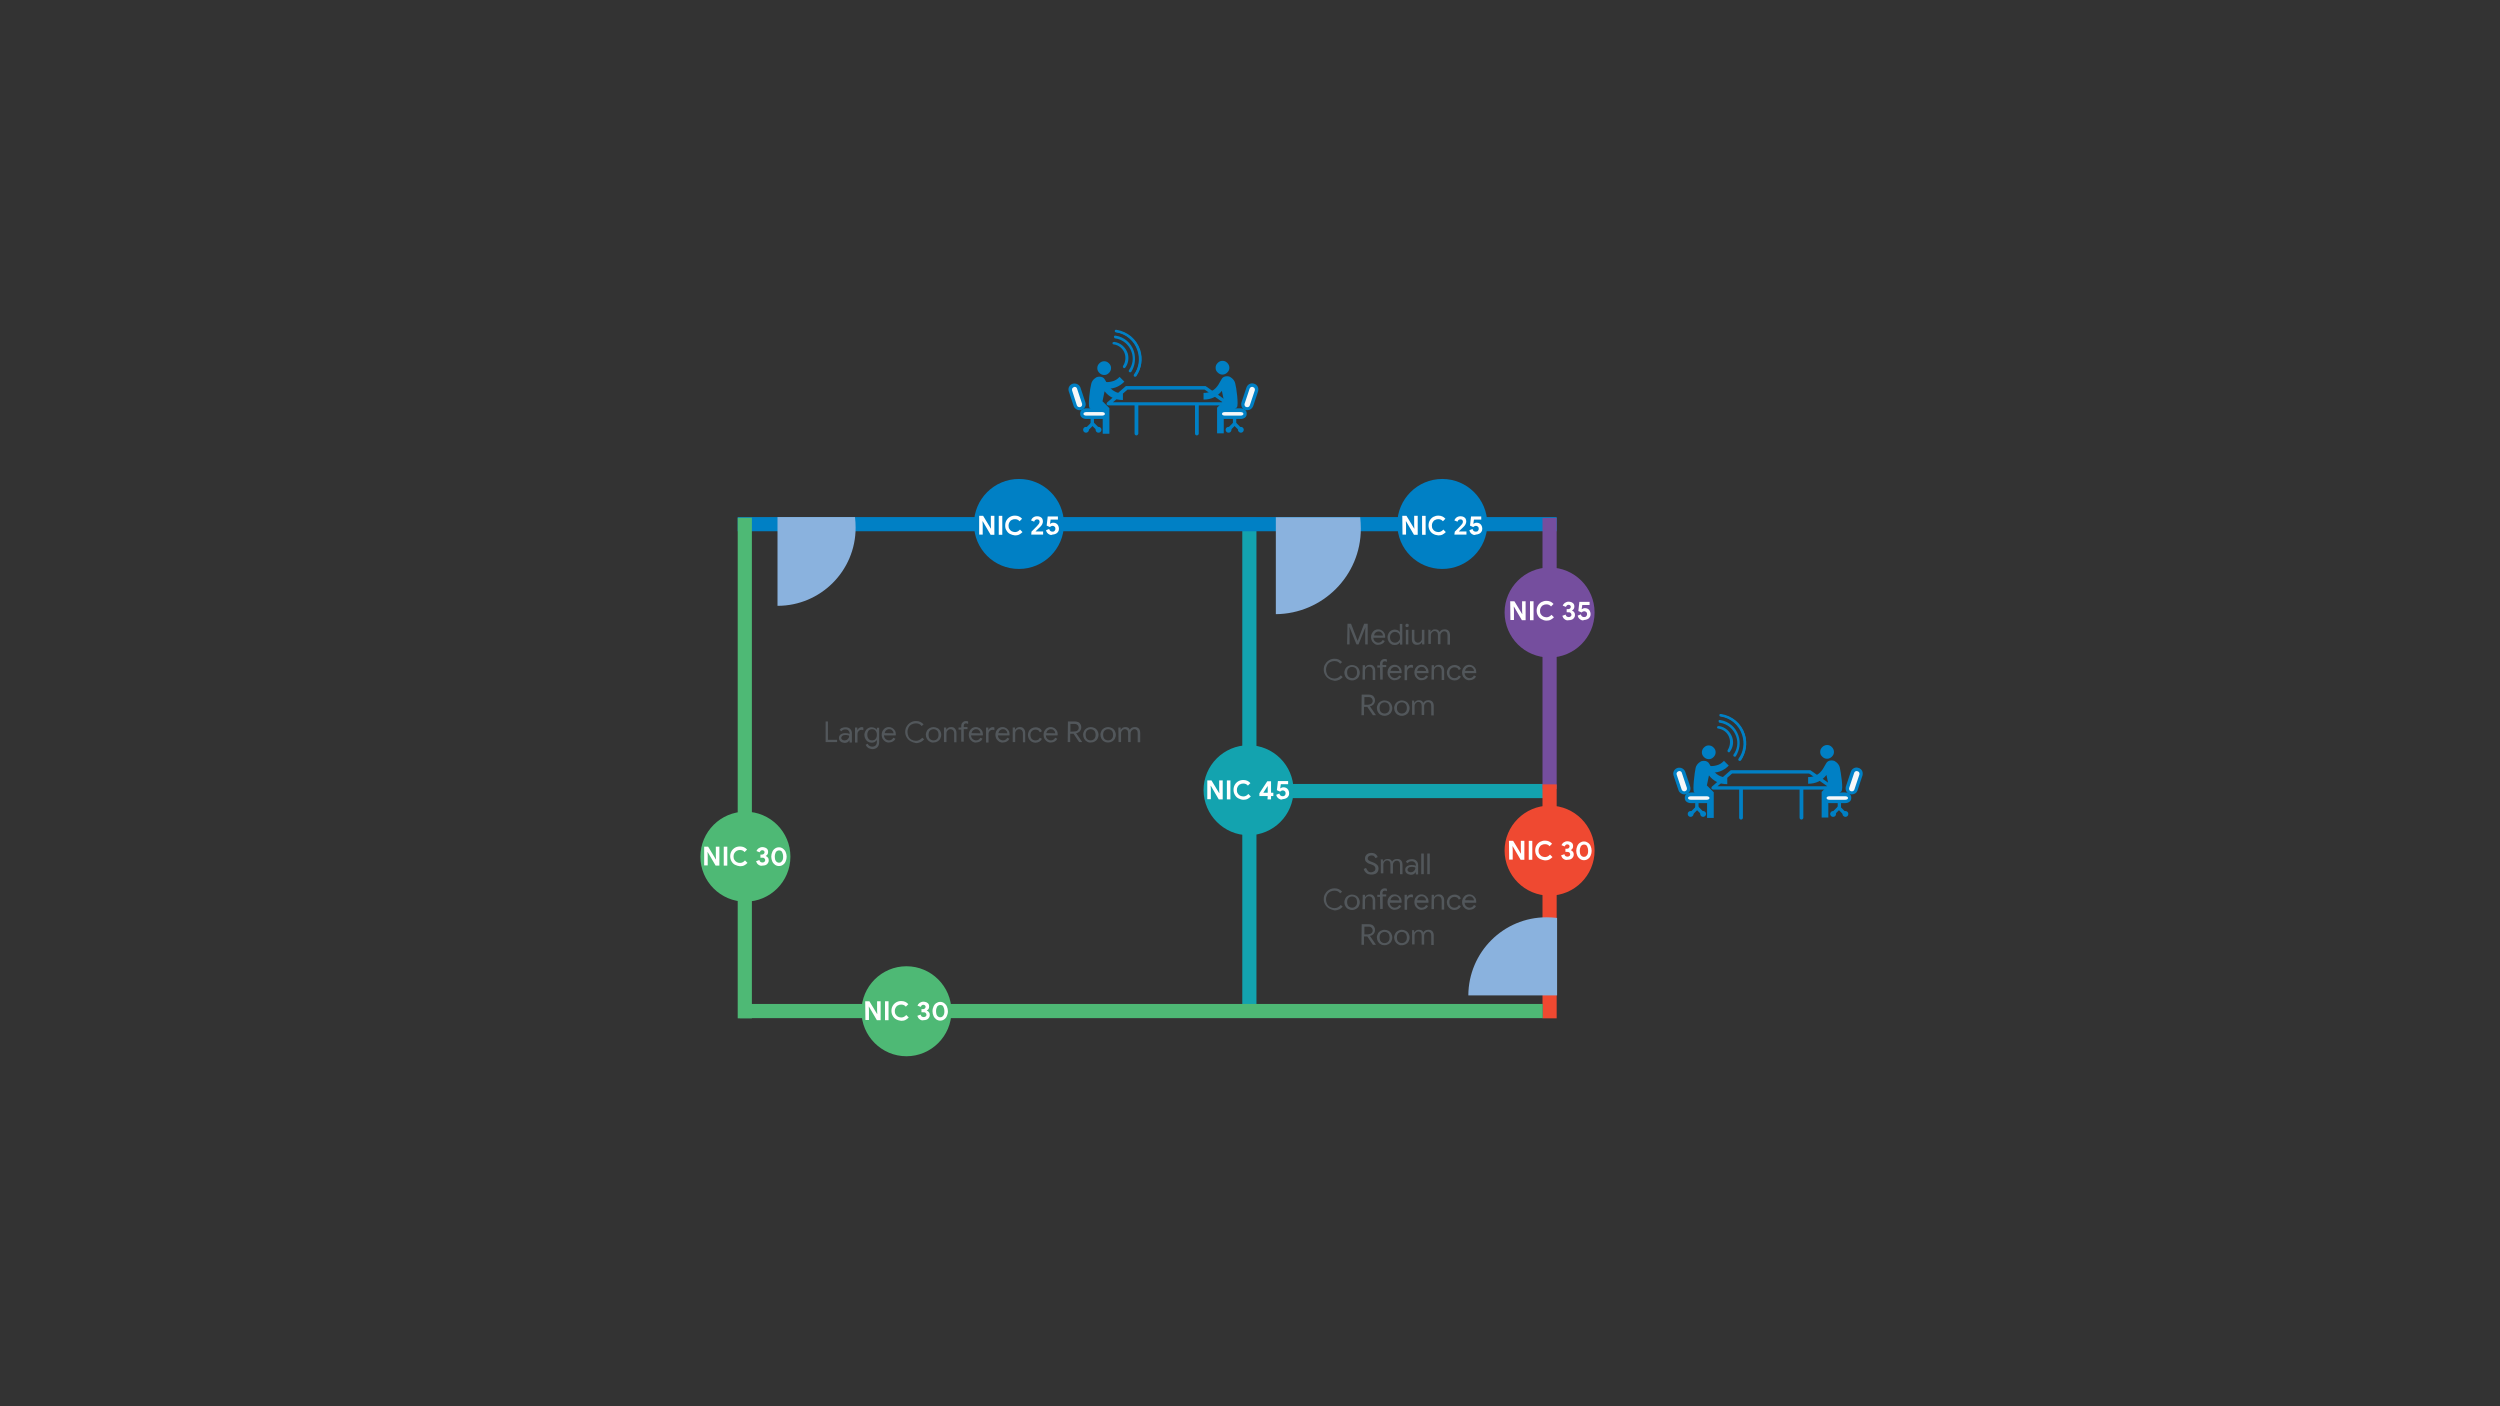 <svg version="1.1" id="Layer_1" xmlns="http://www.w3.org/2000/svg" x="0" y="0" viewBox="0 0 1200 675" xml:space="preserve"><rect x="0" y="0" width="1200" height="675" fill="#333333" stroke="none"/><style>.st1{fill:#13a3af}.st2{fill:#0080c5}.st3{fill:#8ab2de}.st4{enable-background:new}.st5{fill:#fff}.st6{fill:#754e9e}.st7{fill:#ef4931}.st8{fill:#4eb975}.st9{fill:#52575b}.st10{fill:#f6f8f9}</style><path id="Bounding_BOX_3_" fill="none" d="M-1 0h1200v675H-1z"/><path id="Large_East_Wall_1_" class="st1" d="M596.3 248.6h6.8v238.7h-6.8z"/><path id="Middle_East_Wall_1_" class="st1" d="M596 376.3h150.8v6.8H596z"/><path id="North_Wall_1_" class="st2" d="M354.1 248.2h393.1v6.8H354.1z"/><path id="Door_Path_5_" class="st3" d="M410.7 253.3c0-1.7-.1-3.4-.3-5.1h-37.2v42.6c20.7 0 37.5-16.8 37.5-37.5"/><g id="NIC_25_Circle_3_"><path class="st2" d="M489.1 273.1c11.9 0 21.6-9.7 21.6-21.6s-9.7-21.6-21.6-21.6-21.6 9.7-21.6 21.6c0 12.1 9.7 21.6 21.6 21.6"/><g id="NIC_25_3_"><g class="st4"><path class="st5" d="M469.9 247.6h2l3.7 6.1h.1l-.1-1.7v-4.4h1.7v9.1h-1.8l-3.8-6.5h-.1l.1 1.7v4.7H470v-9h-.1z"/></g><g class="st4"><path class="st5" d="M479.4 247.6h1.7v9.1h-1.7v-9.1z"/></g><g class="st4"><path class="st5" d="M484.8 256.3c-.8-.4-1.3-1-1.7-1.7-.5-.7-.6-1.5-.6-2.4s.2-1.7.6-2.4 1-1.3 1.7-1.7 1.5-.6 2.4-.6c1.4 0 2.5.5 3.4 1.5l-1.2 1.2c-.6-.7-1.3-1-2.2-1-.6 0-1.1.1-1.6.4-.5.2-.8.6-1.1 1.1-.3.5-.4 1-.4 1.6s.1 1.2.4 1.6c.3.5.6.8 1.1 1.1.5.2 1 .4 1.6.4.9 0 1.7-.4 2.4-1.2l1.2 1.2c-.5.5-1 .9-1.6 1.2s-1.3.4-2 .4c-.8-.1-1.6-.3-2.4-.7zm10.3-1.1l1.6-1.6c.8-.8 1.3-1.3 1.5-1.6.3-.3.5-.6.6-.8s.2-.5.2-.8-.1-.5-.3-.8c-.2-.2-.5-.3-.9-.3s-.6.1-.9.3-.3.5-.5.8l-1.5-.6c.1-.3.3-.6.5-.9.2-.3.6-.6 1-.8s.9-.3 1.4-.3c.6 0 1.1.1 1.5.3s.8.5 1 .9.3.8.3 1.3c0 .9-.5 1.9-1.4 2.7-.3.3-1 1-2.1 2l.1.1h3.5v1.5H495l.1-1.4zm8.7 1.4c-.4-.2-.8-.4-1.1-.8-.3-.3-.5-.8-.6-1.3l1.5-.6c.1.4.3.8.6 1 .3.2.6.3 1 .3s.8-.1 1-.4c.3-.3.4-.6.4-1s-.1-.8-.4-1c-.3-.3-.6-.4-1-.4-.2 0-.5.1-.7.2-.2.1-.4.2-.5.4l-1.6-.7.5-4.4h4.9v1.5h-3.5l-.3 2h.1c.4-.3.9-.5 1.5-.5.5 0 .9.1 1.3.3s.8.6 1 1c.2.5.4.9.4 1.5s-.1 1.1-.4 1.5c-.3.5-.6.8-1.1 1s-1 .4-1.6.4c-.5.3-1 .2-1.4 0z"/></g></g></g><path id="Door_Path_4_" class="st3" d="M653.2 253.8c0-1.9-.1-3.7-.3-5.5h-40.5v46.5c22.5-.2 40.8-18.5 40.8-41"/><path id="North_East_Wall_1_" class="st6" d="M740.4 248.6h6.8v130.1h-6.8z"/><path id="South_East_Wall_1_" class="st7" d="M740.4 376.5h6.8v112.3h-6.8z"/><g id="NIC_30_Circle_Orange_1_"><path class="st7" d="M743.8 429.9c11.9 0 21.6-9.7 21.6-21.6s-9.7-21.6-21.6-21.6-21.6 9.7-21.6 21.6c.1 12 9.7 21.6 21.6 21.6"/><g id="NIC_30_5_"><g class="st4"><path class="st5" d="M724.3 403.6h2l3.7 6.1h.1l-.1-1.7v-4.4h1.7v9.1h-1.8l-3.8-6.5h-.1l.1 1.7v4.7h-1.7l-.1-9z"/></g><g class="st4"><path class="st5" d="M733.8 403.6h1.7v9.1h-1.7v-9.1z"/></g><g class="st4"><path class="st5" d="M739.2 412.3c-.8-.4-1.3-1-1.7-1.7s-.6-1.5-.6-2.4.2-1.7.6-2.4c.4-.7 1-1.3 1.7-1.7.8-.4 1.5-.6 2.4-.6 1.4 0 2.5.5 3.4 1.5l-1.2 1.2c-.6-.7-1.3-1-2.2-1-.6 0-1.1.1-1.6.4-.5.2-.8.6-1.1 1.1s-.4 1-.4 1.6.1 1.2.4 1.6.6.8 1.1 1.1c.5.2 1 .4 1.6.4.9 0 1.7-.4 2.4-1.2l1.2 1.2c-.5.5-1 .9-1.6 1.2-.6.3-1.3.4-2 .4-.8-.1-1.6-.3-2.4-.7zm11.3 0c-.6-.4-.9-.9-1.2-1.7l1.6-.6c.1.4.3.8.5.9.3.2.6.3 1 .3.3 0 .7-.1.9-.3.3-.2.4-.5.4-.8s-.1-.6-.4-.9c-.3-.2-.6-.3-1.2-.3h-.7v-1.5h.7c.3 0 .7-.1.9-.3.2-.2.4-.5.4-.8s-.1-.5-.3-.7-.5-.3-.8-.3-.6.1-.8.3c-.2.2-.3.4-.5.7l-1.5-.6c.2-.5.5-.9 1-1.3.5-.3 1.1-.6 1.8-.6.5 0 1 .1 1.5.3.4.2.8.5 1 .8s.3.8.3 1.2c0 .5-.1.9-.3 1.2-.2.3-.5.6-.8.7v.1c.4.2.8.4 1 .8.3.3.4.8.4 1.3s-.1.9-.4 1.3c-.2.4-.6.7-1 .9s-1 .3-1.6.3c-.7.2-1.3 0-1.9-.4zm7.9 0c-.5-.4-1-.9-1.3-1.6s-.5-1.5-.5-2.3.2-1.6.5-2.3c.3-.7.7-1.2 1.3-1.6s1.2-.6 1.9-.6c.8 0 1.3.2 1.9.6.6.4 1 .9 1.3 1.6s.5 1.5.5 2.3-.2 1.6-.5 2.3c-.3.7-.7 1.2-1.3 1.6-.5.4-1.2.6-1.9.6s-1.3-.2-1.9-.6zm3-1.4c.3-.2.5-.6.7-1 .2-.5.2-1 .2-1.5 0-.9-.2-1.6-.5-2.2s-.8-.8-1.5-.8c-.6 0-1.1.3-1.5.8-.3.6-.5 1.3-.5 2.2 0 .6.1 1 .2 1.5.2.5.4.8.7 1s.6.4 1 .4c.5 0 .9-.1 1.2-.4z"/></g></g></g><g id="NIC_25_Circle_2_"><path class="st2" d="M692.3 273.1c11.9 0 21.6-9.7 21.6-21.6s-9.7-21.6-21.6-21.6-21.6 9.7-21.6 21.6c0 12.1 9.7 21.6 21.6 21.6"/><g id="NIC_25_2_"><g class="st4"><path class="st5" d="M673.1 247.6h2l3.7 6.1h.1l-.1-1.7v-4.4h1.7v9.1h-1.8l-3.8-6.5h-.1l.1 1.7v4.7h-1.7l-.1-9z"/></g><g class="st4"><path class="st5" d="M682.6 247.6h1.7v9.1h-1.7v-9.1z"/></g><g class="st4"><path class="st5" d="M688 256.3c-.8-.4-1.3-1-1.7-1.7s-.6-1.5-.6-2.4.2-1.7.6-2.4c.4-.7 1-1.3 1.7-1.7.8-.4 1.5-.6 2.4-.6 1.4 0 2.5.5 3.4 1.5l-1.2 1.2c-.6-.7-1.3-1-2.2-1-.6 0-1.1.1-1.6.4-.5.2-.8.6-1.1 1.1s-.4 1-.4 1.6.1 1.2.4 1.6c.3.5.6.8 1.1 1.1.5.2 1 .4 1.6.4.9 0 1.7-.4 2.4-1.2l1.2 1.2c-.5.5-1 .9-1.6 1.2s-1.3.4-2 .4c-.9-.1-1.7-.3-2.4-.7zm10.3-1.1l1.6-1.6c.8-.8 1.3-1.3 1.5-1.6.3-.3.5-.6.6-.8s.2-.5.2-.8-.1-.5-.3-.8c-.2-.2-.5-.3-.9-.3-.3 0-.6.1-.9.3s-.3.5-.5.8l-1.5-.6c.1-.3.3-.6.5-.9.2-.3.6-.6 1-.8s.9-.3 1.4-.3c.6 0 1.1.1 1.5.3s.8.5 1 .9.3.8.3 1.3c0 .9-.5 1.9-1.4 2.7-.3.3-1 1-2.1 2l.1.1h3.5v1.5h-5.8l.2-1.4zm8.7 1.4c-.4-.2-.8-.4-1.1-.8-.3-.4-.5-.8-.6-1.3l1.5-.6c.1.4.3.8.6 1s.6.3 1 .3.8-.1 1-.4c.3-.3.4-.6.4-1s-.1-.8-.4-1c-.3-.3-.6-.4-1-.4-.2 0-.5.1-.7.2s-.4.2-.5.4l-1.6-.7.5-4.4h4.9v1.5h-3.5l-.3 2h.1c.4-.3.9-.5 1.5-.5.5 0 .9.1 1.3.3s.8.6 1 1 .4.9.4 1.5-.1 1.1-.4 1.5c-.3.5-.6.8-1.1 1s-1 .4-1.6.4c-.5.3-1 .2-1.4 0z"/></g></g></g><g id="NIC_35_Circle_1_"><path class="st6" d="M743.8 315.6c11.9 0 21.6-9.7 21.6-21.6s-9.7-21.6-21.6-21.6-21.6 9.7-21.6 21.6c.1 12.1 9.7 21.6 21.6 21.6"/><g id="NIC_35_1_"><g class="st4"><path class="st5" d="M724.9 288.6h2l3.7 6.1h.1l-.1-1.7v-4.4h1.7v9.1h-1.8l-3.8-6.5h-.1l.1 1.7v4.7H725l-.1-9z"/></g><g class="st4"><path class="st5" d="M734.4 288.6h1.7v9.1h-1.7v-9.1z"/></g><g class="st4"><path class="st5" d="M739.9 297.2c-.8-.4-1.3-1-1.7-1.7s-.6-1.5-.6-2.4.2-1.7.6-2.4c.4-.7 1-1.3 1.7-1.7.8-.4 1.5-.6 2.4-.6 1.4 0 2.5.5 3.4 1.5l-1.2 1.2c-.6-.7-1.3-1-2.2-1-.6 0-1.1.1-1.6.4-.5.2-.8.6-1.1 1.1s-.4 1-.4 1.6.1 1.2.4 1.6c.3.5.6.8 1.1 1.1.5.2 1 .4 1.6.4.9 0 1.7-.4 2.4-1.2l1.2 1.2c-.5.5-1 .9-1.6 1.2-.6.3-1.3.4-2 .4-.9 0-1.7-.3-2.4-.7zm11.2.1c-.6-.4-.9-.9-1.2-1.7l1.6-.6c.1.4.3.8.5.9.3.2.6.3 1 .3.3 0 .7-.1.9-.3.3-.2.4-.5.4-.8s-.1-.6-.4-.9-.6-.3-1.2-.3h-.7v-1.5h.7c.3 0 .7-.1.9-.3.2-.2.4-.5.4-.8s-.1-.5-.3-.7-.5-.3-.8-.3-.6.1-.8.3c-.2.2-.3.4-.5.7l-1.5-.6c.2-.5.5-.9 1-1.3.5-.3 1.1-.6 1.8-.6.5 0 1 .1 1.5.3.4.2.8.5 1 .8s.3.8.3 1.2c0 .5-.1.9-.3 1.2-.2.3-.5.6-.8.7v.1c.4.2.8.4 1 .8.3.3.4.8.4 1.3s-.1.9-.4 1.3c-.2.4-.6.7-1 .9-.5.2-1 .3-1.6.3-.7.2-1.4 0-1.9-.4zm7.9.3c-.4-.2-.8-.4-1.1-.8-.3-.3-.5-.8-.6-1.3l1.5-.6c.1.4.3.8.6 1s.6.3 1 .3.8-.1 1-.4c.3-.3.4-.6.4-1s-.1-.8-.4-1c-.3-.3-.6-.4-1-.4-.2 0-.5.1-.7.2s-.4.2-.5.4l-1.6-.7.5-4.4h4.9v1.5h-3.5l-.3 2h.1c.4-.3.9-.5 1.5-.5.5 0 .9.1 1.3.3.4.2.8.6 1 1 .2.5.4.9.4 1.5s-.1 1.1-.4 1.5c-.3.5-.6.8-1.1 1s-1 .4-1.6.4c-.6.3-1 .2-1.4 0z"/></g></g></g><path id="Door_Path_3_" class="st3" d="M742.3 440.3c1.7 0 3.4.1 5.1.3v37.2h-42.6c.1-20.8 16.9-37.5 37.5-37.5"/><path id="West_Wall_1_" class="st8" d="M354.1 248.5h6.8v240.3h-6.8z"/><g id="NIC_30_Circle_3_"><path class="st8" d="M357.8 432.8c11.9 0 21.6-9.7 21.6-21.6s-9.7-21.6-21.6-21.6-21.6 9.7-21.6 21.6c0 11.9 9.7 21.6 21.6 21.6"/><g id="NIC_30_4_"><g class="st4"><path class="st5" d="M337.9 406.4h2l3.7 6.1h.1l-.1-1.7v-4.4h1.7v9.1h-1.8l-3.8-6.5h-.1l.1 1.7v4.7H338v-9h-.1z"/></g><g class="st4"><path class="st5" d="M347.4 406.4h1.7v9.1h-1.7v-9.1z"/></g><g class="st4"><path class="st5" d="M352.8 415.1c-.8-.4-1.3-1-1.7-1.7-.4-.7-.6-1.5-.6-2.4s.2-1.7.6-2.4c.4-.7 1-1.3 1.7-1.7s1.5-.6 2.4-.6c1.4 0 2.5.5 3.4 1.5l-1.2 1.2c-.6-.7-1.3-1-2.2-1-.6 0-1.1.1-1.6.4s-.8.6-1.1 1.1c-.3.5-.4 1-.4 1.6s.1 1.2.4 1.6c.3.5.6.8 1.1 1.1.5.3 1 .4 1.6.4.9 0 1.7-.4 2.4-1.2l1.2 1.2c-.5.5-1 .9-1.6 1.2-.6.3-1.3.4-2 .4-.8-.1-1.6-.3-2.4-.7zm11.3 0c-.6-.4-.9-.9-1.2-1.7l1.6-.6c.1.4.3.8.5.9.3.2.6.3 1 .3.3 0 .7-.1.9-.3.2-.2.4-.5.4-.8s-.1-.6-.4-.9-.6-.3-1.2-.3h-.7v-1.5h.7c.3 0 .7-.1.9-.3.2-.2.4-.5.4-.8s-.1-.5-.3-.7c-.2-.2-.5-.3-.8-.3s-.6.1-.8.3c-.2.2-.3.4-.5.7l-1.5-.6c.2-.5.5-.9 1-1.3.5-.3 1.1-.6 1.8-.6.5 0 1 .1 1.5.3s.8.5 1 .8.3.8.3 1.2c0 .5-.1.9-.3 1.2-.2.3-.5.6-.8.7v.1c.4.2.8.4 1 .8.3.3.4.8.4 1.3s-.1.9-.4 1.3c-.2.4-.6.7-1 .9-.5.2-1 .3-1.6.3-.7.2-1.3 0-1.9-.4zm7.9 0c-.5-.4-1-.9-1.3-1.6s-.5-1.5-.5-2.3.2-1.6.5-2.3c.3-.7.7-1.2 1.3-1.6.5-.4 1.2-.6 1.9-.6.8 0 1.3.2 1.9.6.5.4 1 .9 1.3 1.6s.5 1.5.5 2.3-.2 1.6-.5 2.3c-.3.7-.7 1.2-1.3 1.6-.5.4-1.2.6-1.9.6s-1.3-.2-1.9-.6zm3-1.4c.3-.2.5-.6.7-1 .2-.5.2-1 .2-1.5 0-.9-.2-1.6-.5-2.2s-.8-.8-1.5-.8c-.6 0-1.1.3-1.5.8-.3.6-.5 1.3-.5 2.2 0 .6.1 1 .2 1.5.2.5.4.8.7 1 .3.2.6.4 1 .4.6 0 .9-.1 1.2-.4z"/></g></g></g><path id="South_Wall_1_" class="st8" d="M355.1 481.9h385.4v6.8H355.1z"/><g id="NIC_30_Circle_2_"><path class="st8" d="M435.1 507c11.9 0 21.6-9.7 21.6-21.6s-9.7-21.6-21.6-21.6-21.6 9.7-21.6 21.6 9.7 21.6 21.6 21.6"/><g id="NIC_30_3_"><g class="st4"><path class="st5" d="M415.3 480.6h2l3.7 6.1h.1l-.1-1.7v-4.4h1.7v9.1h-1.8l-3.8-6.5h-.1l.1 1.7v4.7h-1.7l-.1-9z"/></g><g class="st4"><path class="st5" d="M424.8 480.6h1.7v9.1h-1.7v-9.1z"/></g><g class="st4"><path class="st5" d="M430.2 489.3c-.8-.4-1.3-1-1.7-1.7-.4-.7-.6-1.5-.6-2.4s.2-1.7.6-2.4c.4-.7 1-1.3 1.7-1.7s1.5-.6 2.4-.6c1.4 0 2.5.5 3.4 1.5l-1.2 1.2c-.6-.7-1.3-1-2.2-1-.6 0-1.1.1-1.6.4-.5.2-.8.6-1.1 1.1-.3.5-.4 1-.4 1.6s.1 1.2.4 1.6c.3.5.6.8 1.1 1.1.5.2 1 .4 1.6.4.9 0 1.7-.4 2.4-1.2l1.2 1.2c-.5.5-1 .9-1.6 1.2-.6.3-1.3.4-2 .4-.8-.1-1.7-.3-2.4-.7zm11.3 0c-.6-.4-.9-.9-1.2-1.7l1.6-.6c.1.4.3.8.5.9.3.2.6.3 1 .3.3 0 .7-.1.9-.3.3-.2.4-.5.4-.8s-.1-.6-.4-.9-.6-.3-1.2-.3h-.8v-1.5h.7c.3 0 .7-.1.9-.3.2-.2.4-.5.4-.8s-.1-.5-.3-.7c-.2-.2-.5-.3-.8-.3s-.6.1-.8.3c-.2.2-.3.4-.5.7l-1.5-.6c.2-.5.5-.9 1-1.3.5-.3 1.1-.6 1.8-.6.5 0 1 .1 1.5.3.4.2.8.5 1 .8s.3.8.3 1.2c0 .5-.1.9-.3 1.2-.2.3-.5.6-.8.7v.1c.4.2.8.4 1 .8.3.3.4.8.4 1.3s-.1.9-.4 1.3c-.2.4-.6.7-1 .9-.5.2-1 .3-1.6.3-.6.2-1.3 0-1.8-.4zm7.9 0c-.5-.4-1-.9-1.3-1.6s-.5-1.5-.5-2.3c0-.9.2-1.6.5-2.3.3-.7.7-1.2 1.3-1.6.6-.4 1.2-.6 1.9-.6s1.3.2 1.9.6c.5.4 1 .9 1.3 1.6s.5 1.5.5 2.3c0 .9-.2 1.6-.5 2.3-.3.7-.7 1.2-1.3 1.6-.5.4-1.2.6-1.9.6s-1.3-.2-1.9-.6zm3-1.4c.3-.2.5-.6.7-1 .2-.5.2-1 .2-1.5 0-.9-.2-1.6-.5-2.2s-.8-.8-1.5-.8c-.6 0-1.1.3-1.5.8-.3.6-.5 1.3-.5 2.2 0 .6.1 1 .2 1.5.2.5.4.8.7 1 .3.2.6.4 1 .4.5 0 .9-.1 1.2-.4z"/></g></g></g><g id="Large_Conference_Room_1_"><g class="st4"><path class="st9" d="M396.2 346.3h1.2v8.8h4.4v1.1h-5.5v-9.9h-.1z"/></g><g class="st4"><path class="st9" d="M403.9 356.2c-.4-.2-.7-.5-.9-.8-.2-.3-.3-.8-.3-1.2 0-.8.3-1.3.9-1.7.6-.4 1.3-.6 2.2-.6.4 0 .8.1 1.2.1.3.1.6.2.8.3v-.4c0-.5-.2-.9-.6-1.3-.3-.3-.8-.5-1.4-.5-.4 0-.8.1-1.1.2-.3.2-.6.4-.8.7l-.9-.6c.3-.4.6-.8 1.2-1 .5-.2 1-.3 1.6-.3 1 0 1.7.2 2.3.8.5.5.8 1.2.8 2v4.5h-1.1v-1h-.1c-.2.3-.5.6-.9.9-.4.2-.9.3-1.4.3-.6-.1-1.1-.2-1.5-.4zm2.6-1.1c.3-.2.6-.5.8-.8.2-.3.3-.7.3-1.1-.2-.2-.5-.3-.8-.3-.3-.1-.6-.1-1-.1-.6 0-1.1.1-1.5.4-.3.3-.5.6-.5 1s.2.7.5.9c.3.2.7.3 1.1.3s.7-.1 1.1-.3z"/></g><g class="st4"><path class="st9" d="M410.4 349.2h1.1v1.2h.1c.1-.4.4-.7.8-1 .4-.2.8-.4 1.2-.4.3 0 .6.1.8.2v1.3c-.3-.2-.6-.2-1-.2-.3 0-.6.1-.9.3-.3.2-.5.5-.7.8s-.2.7-.2 1v4h-1.2v-7.2z"/></g><g class="st4"><path class="st9" d="M416.6 358.9c-.5-.4-.9-.9-1.1-1.4l1-.5c.2.4.4.8.8 1 .3.2.8.4 1.3.4.8 0 1.3-.2 1.7-.6.4-.4.6-1 .6-1.7v-.8h-.1c-.2.3-.6.6-1 .9-.4.2-.9.3-1.5.3s-1.2-.2-1.7-.5-.9-.8-1.2-1.3c-.3-.6-.5-1.2-.5-1.9s.2-1.3.5-1.9.7-1 1.2-1.3 1-.5 1.7-.5c.5 0 1 .1 1.5.3.4.2.8.5 1 .9h.1v-1h1.1v6.8c0 1.2-.3 2-.9 2.6s-1.5.9-2.5.9c-.8-.2-1.5-.3-2-.7zm3.2-3.8c.3-.2.6-.5.8-.9.2-.4.3-.9.3-1.5s-.1-1-.3-1.5c-.2-.4-.5-.7-.8-.9s-.8-.3-1.2-.3-.8.1-1.2.3-.6.5-.8.9c-.2.4-.3.9-.3 1.5s.1 1 .3 1.5c.2.4.5.7.8.9s.8.3 1.2.3.8-.1 1.2-.3zm5.2.9c-.5-.3-.9-.8-1.3-1.3-.3-.6-.5-1.2-.5-1.9s.1-1.3.4-1.9c.3-.5.7-1 1.2-1.4.5-.3 1.1-.5 1.8-.5s1.3.2 1.8.5.9.8 1.2 1.3.4 1.2.4 1.9c0 .1 0 .2-.1.3h-5.6c0 .5.2 1 .4 1.3.2.3.5.6.9.8s.8.3 1.1.3c.9 0 1.6-.4 2.1-1.3l1 .5c-.3.6-.7 1-1.2 1.3s-1.2.5-1.9.5c-.5.1-1.1-.1-1.7-.4zm3.9-4c0-.3-.1-.6-.2-.9-.2-.3-.4-.5-.7-.8-.3-.2-.7-.3-1.2-.3-.6 0-1 .2-1.4.5s-.6.8-.8 1.4l4.3.1z"/></g><g class="st4"><path class="st9" d="M437.1 355.8c-.8-.5-1.4-1-1.9-1.9-.5-.8-.7-1.7-.7-2.6s.2-1.9.7-2.6c.5-.8 1-1.4 1.9-1.9.8-.5 1.6-.7 2.6-.7.8 0 1.4.1 2 .4s1.2.7 1.6 1.2l-.9.8c-.4-.5-.8-.8-1.2-1-.5-.2-1-.3-1.6-.3-.7 0-1.4.2-2 .5s-1.1.8-1.5 1.5c-.3.6-.5 1.3-.5 2.2 0 .8.2 1.5.5 2.2.3.6.8 1.1 1.5 1.5.6.3 1.3.5 2 .5 1.2 0 2.2-.5 3.1-1.5l.9.8c-.5.5-1 1-1.7 1.3s-1.4.5-2.2.5c-1-.2-1.9-.5-2.6-.9z"/></g><g class="st4"><path class="st9" d="M446.2 355.9c-.6-.3-1-.8-1.3-1.3-.3-.6-.5-1.2-.5-1.9s.2-1.3.5-1.9.8-1 1.3-1.3 1.2-.5 1.9-.5 1.3.2 1.9.5 1 .8 1.3 1.3c.3.6.5 1.2.5 1.9s-.2 1.3-.5 1.9-.8 1-1.3 1.3-1.2.5-1.9.5c-.7.1-1.3-.1-1.9-.5zm3.1-.8c.3-.2.7-.5.9-.9.2-.4.3-.9.3-1.5 0-.5-.1-1-.3-1.5-.2-.4-.5-.7-.9-.9s-.8-.3-1.2-.3c-.4 0-.8.1-1.2.3-.4.2-.7.5-.9.9-.2.4-.3.9-.3 1.5 0 .5.1 1 .3 1.5.2.4.5.7.9.9.4.2.8.3 1.2.3s.8-.1 1.2-.3z"/></g><g class="st4"><path class="st9" d="M453.1 349.2h1.1v1h.1c.2-.3.5-.6.9-.9.4-.2.9-.3 1.3-.3.9 0 1.5.2 1.9.8.5.5.7 1.2.7 2v4.5H458V352c0-.6-.2-1.1-.5-1.5-.3-.3-.8-.5-1.3-.5-.4 0-.7.1-1 .3-.3.2-.5.5-.7.8s-.2.7-.2 1.1v4h-1.2v-7z"/></g><g class="st4"><path class="st9" d="M461.4 350.2h-1.3v-1h1.3v-.8c0-.5.1-.8.3-1.2.2-.3.5-.6.8-.8.3-.2.7-.3 1.2-.3.4 0 .8.1 1 .2v1.2c-.2-.1-.3-.1-.5-.2s-.3-.1-.5-.1c-.3 0-.6.1-.8.3-.2.2-.3.5-.3.9v.6h1.8v1h-1.8v6h-1.2v-5.8z"/></g><g class="st4"><path class="st9" d="M466.8 356c-.5-.3-.9-.8-1.3-1.3-.3-.6-.5-1.2-.5-1.9s.1-1.3.4-1.9.7-1 1.2-1.4c.5-.3 1.1-.5 1.8-.5s1.3.2 1.8.5.9.8 1.2 1.3c.3.5.4 1.2.4 1.9 0 .1 0 .2-.1.3h-5.6c0 .5.2 1 .4 1.3.2.3.5.6.9.8.3.2.8.3 1.1.3.9 0 1.6-.4 2.1-1.3l1 .5c-.3.6-.7 1-1.2 1.3s-1.2.5-1.9.5c-.5.1-1.2-.1-1.7-.4zm3.8-4c0-.3-.1-.6-.2-.9-.2-.3-.4-.5-.7-.8-.3-.2-.7-.3-1.2-.3-.6 0-1 .2-1.4.5s-.6.8-.8 1.4l4.3.1z"/></g><g class="st4"><path class="st9" d="M473.3 349.2h1.1v1.2h.1c.1-.4.4-.7.8-1 .4-.2.8-.4 1.2-.4.3 0 .6.1.8.2v1.3c-.3-.2-.6-.2-1-.2-.3 0-.6.1-.9.3-.3.2-.5.5-.7.8s-.2.7-.2 1v4h-1.2v-7.2z"/></g><g class="st4"><path class="st9" d="M479.6 356c-.5-.3-.9-.8-1.3-1.3-.3-.6-.5-1.2-.5-1.9s.1-1.3.4-1.9.7-1 1.2-1.4c.5-.3 1.1-.5 1.8-.5s1.3.2 1.8.5.9.8 1.2 1.3c.3.5.4 1.2.4 1.9 0 .1 0 .2-.1.3H479c0 .5.2 1 .4 1.3.2.3.5.6.9.8s.8.3 1.1.3c.9 0 1.6-.4 2.1-1.3l1 .5c-.3.6-.7 1-1.2 1.3s-1.2.5-1.9.5c-.6.1-1.2-.1-1.8-.4zm3.9-4c0-.3-.1-.6-.2-.9-.2-.3-.4-.5-.7-.8-.3-.2-.7-.3-1.2-.3-.6 0-1 .2-1.4.5s-.6.8-.8 1.4l4.3.1zm2.6-2.8h1.1v1h.1c.2-.3.5-.6.9-.9.4-.2.9-.3 1.3-.3.9 0 1.5.2 1.9.8.5.5.7 1.2.7 2v4.5H491V352c0-.6-.2-1.1-.5-1.5-.3-.3-.8-.5-1.3-.5-.4 0-.7.1-1 .3-.3.2-.5.5-.7.8s-.2.7-.2 1.1v4h-1.2v-7z"/></g><g class="st4"><path class="st9" d="M495.2 356c-.5-.3-1-.8-1.3-1.3-.3-.6-.5-1.2-.5-1.9s.2-1.3.5-1.9.8-1 1.3-1.3 1.2-.5 1.9-.5c.8 0 1.4.2 1.9.5s.9.8 1.1 1.4l-1 .5c-.2-.4-.4-.8-.8-1-.3-.2-.8-.3-1.3-.3-.4 0-.8.1-1.2.3-.3.2-.6.5-.9.9-.2.4-.3.9-.3 1.4s.1 1 .3 1.4c.2.4.5.7.9.9.3.2.8.3 1.2.3.5 0 .9-.1 1.3-.3s.6-.6.8-1l1 .5c-.2.6-.6 1-1.2 1.4-.5.3-1.2.5-1.9.5-.6 0-1.2-.2-1.8-.5z"/></g><g class="st4"><path class="st9" d="M502.7 356c-.5-.3-.9-.8-1.3-1.3-.3-.6-.5-1.2-.5-1.9s.1-1.3.4-1.9c.3-.5.7-1 1.2-1.4.5-.3 1.1-.5 1.8-.5s1.3.2 1.8.5.9.8 1.2 1.3c.3.5.4 1.2.4 1.9 0 .1 0 .2-.1.3H502c0 .5.2 1 .4 1.3.2.3.5.6.9.8.3.2.8.3 1.1.3.9 0 1.6-.4 2.1-1.3l1 .5c-.3.6-.7 1-1.2 1.3s-1.2.5-1.9.5c-.5.1-1.2-.1-1.7-.4zm3.8-4c0-.3-.1-.6-.2-.9-.2-.3-.4-.5-.7-.8-.3-.2-.7-.3-1.2-.3-.6 0-1 .2-1.4.5s-.6.8-.8 1.4l4.3.1z"/></g><g class="st4"><path class="st9" d="M512.6 346.3h3.4c.5 0 1 .1 1.5.3s.9.6 1.1 1c.3.5.4.9.4 1.5 0 .5-.1.9-.3 1.3s-.5.8-.9 1c-.3.3-.8.5-1.2.5v.1l2.8 4.1v.1H518l-2.7-4h-1.6v4h-1.2l.1-9.9zm3.2 4.8c.3 0 .6-.1 1-.2.3-.2.5-.3.7-.6.2-.3.3-.6.3-.9s-.1-.6-.2-.9c-.2-.3-.3-.5-.6-.7s-.6-.3-1-.3h-2.2v3.7l2-.1z"/></g><g class="st4"><path class="st9" d="M521.7 355.9c-.6-.3-1-.8-1.3-1.3-.3-.6-.5-1.2-.5-1.9s.2-1.3.5-1.9.8-1 1.3-1.3 1.2-.5 1.9-.5 1.3.2 1.9.5 1 .8 1.3 1.3c.3.6.5 1.2.5 1.9s-.2 1.3-.5 1.9-.8 1-1.3 1.3-1.2.5-1.9.5c-.7.1-1.4-.1-1.9-.5zm3-.8c.3-.2.7-.5.9-.9s.3-.9.3-1.5c0-.5-.1-1-.3-1.5-.2-.4-.5-.7-.9-.9-.3-.2-.8-.3-1.2-.3s-.8.1-1.2.3c-.4.2-.7.5-.9.9s-.3.9-.3 1.5c0 .5.1 1 .3 1.5.2.4.5.7.9.9.4.2.8.3 1.2.3.5 0 .9-.1 1.2-.3z"/></g><g class="st4"><path class="st9" d="M530 355.9c-.6-.3-1-.8-1.3-1.3-.3-.6-.5-1.2-.5-1.9s.2-1.3.5-1.9.8-1 1.3-1.3 1.2-.5 1.9-.5 1.3.2 1.9.5 1 .8 1.3 1.3c.3.6.5 1.2.5 1.9s-.2 1.3-.5 1.9-.8 1-1.3 1.3-1.2.5-1.9.5-1.3-.1-1.9-.5zm3.1-.8c.3-.2.7-.5.9-.9s.3-.9.3-1.5c0-.5-.1-1-.3-1.5-.2-.4-.5-.7-.9-.9-.3-.2-.8-.3-1.2-.3s-.8.1-1.2.3-.7.5-.9.9-.3.9-.3 1.5c0 .5.1 1 .3 1.5.2.4.5.7.9.9s.8.3 1.2.3.8-.1 1.2-.3z"/></g><g class="st4"><path class="st9" d="M536.8 349.2h1.1v1h.1c.2-.3.5-.6.9-.9.4-.2.8-.3 1.3-.3s1 .1 1.3.3c.4.2.6.6.8 1 .2-.4.6-.8 1-1s.9-.3 1.5-.3c.8 0 1.4.2 1.9.8.4.5.6 1.2.6 2v4.5h-1.2V352c0-.6-.1-1.1-.4-1.5-.3-.3-.6-.5-1.2-.5-.3 0-.7.1-.9.3-.3.2-.5.5-.7.8s-.2.7-.2 1.1v4h-1.2V352c0-.6-.1-1.2-.4-1.5-.3-.3-.6-.5-1.2-.5-.3 0-.7.1-.9.3-.3.2-.5.5-.7.8s-.2.7-.2 1.1v4h-1.2l-.1-7z"/></g></g><g id="Medium_Conference_Room_1_"><g class="st4"><path class="st9" d="M646.8 299.4h1.7l3.1 8.1h.1l3.1-8.1h1.7v9.9h-1.2V303l.1-1.9-3.3 8.2h-1l-3.3-8.2h-.1l.1 1.9v6.3h-1.2l.2-9.9z"/></g><g class="st4"><path class="st9" d="M659.9 309.1c-.5-.3-.9-.8-1.3-1.3-.3-.6-.5-1.2-.5-1.9s.1-1.3.4-1.9c.3-.6.7-1 1.2-1.4.5-.3 1.1-.5 1.8-.5s1.3.2 1.8.5.9.8 1.2 1.3.4 1.2.4 1.9c0 .1 0 .2-.1.3h-5.6c0 .5.2 1 .4 1.3s.5.6.9.8c.3.2.8.3 1.1.3.9 0 1.6-.4 2.1-1.3l1 .5c-.3.6-.7 1-1.2 1.3s-1.2.5-1.9.5c-.5.1-1.1 0-1.7-.4zm3.9-4c0-.3-.1-.6-.2-.9-.2-.3-.4-.5-.7-.8-.3-.2-.7-.3-1.2-.3-.6 0-1 .2-1.4.5s-.6.8-.8 1.4l4.3.1z"/></g><g class="st4"><path class="st9" d="M667.7 309.1c-.5-.3-.9-.8-1.2-1.3-.3-.6-.5-1.2-.5-1.9s.2-1.3.5-1.9.7-1 1.2-1.3 1.1-.5 1.7-.5c.5 0 1 .1 1.5.3.4.2.8.5 1 .9h.1l-.1-1v-2.9h1.2v9.9H672v-1h-.1c-.2.3-.5.6-1 .9-.4.2-.9.3-1.5.3s-1.2-.1-1.7-.5zm3.1-.9c.3-.2.6-.5.9-.9s.3-.9.3-1.4-.1-1-.3-1.4-.5-.7-.9-.9c-.3-.2-.8-.3-1.2-.3s-.8.1-1.2.3c-.3.2-.6.5-.9.9-.2.4-.3.9-.3 1.4s.1 1 .3 1.4.5.7.9.9c.3.2.8.3 1.2.3s.8-.1 1.2-.3z"/></g><g class="st4"><path class="st9" d="M674.8 300.8c-.2-.2-.2-.3-.2-.6 0-.2.1-.4.2-.6.2-.2.3-.2.6-.2s.4.1.6.2c.2.2.2.3.2.6 0 .2-.1.4-.2.6-.2.2-.3.2-.6.2s-.5 0-.6-.2zm0 1.5h1.2v7h-1.2v-7z"/></g><g class="st4"><path class="st9" d="M678.4 308.9c-.5-.5-.7-1.2-.7-2.1v-4.5h1.2v4.2c0 .7.2 1.2.5 1.5s.7.5 1.2.5c.4 0 .8-.1 1-.3.3-.2.5-.5.7-.8s.2-.7.2-1.1v-4h1.2v7h-1.1v-1h-.1c-.2.3-.5.6-.9.9-.4.2-.9.3-1.3.3-.8.1-1.5-.2-1.9-.6zm7.1-6.6h1.1v1h.1c.2-.3.5-.6.9-.9s.8-.3 1.3-.3 1 .1 1.3.3.6.6.8 1c.2-.4.6-.8 1-1s.9-.3 1.5-.3c.8 0 1.4.2 1.9.8.4.5.6 1.2.6 2v4.5h-1.2V305c0-.6-.1-1.1-.4-1.5-.3-.3-.6-.5-1.2-.5-.3 0-.7.1-.9.3-.3.2-.5.5-.7.8s-.2.7-.2 1.1v4h-1.2v-4.3c0-.6-.1-1.2-.4-1.5-.3-.3-.6-.5-1.2-.5-.3 0-.7.1-.9.3-.3.2-.5.5-.7.8s-.2.7-.2 1.1v4h-1.2v-7h-.1v.2z"/></g><g class="st4"><path class="st9" d="M638 325.9c-.8-.5-1.4-1-1.9-1.9-.5-.8-.7-1.7-.7-2.6s.2-1.9.7-2.6c.5-.8 1-1.4 1.9-1.9.8-.5 1.6-.7 2.6-.7.8 0 1.4.1 2 .4s1.2.7 1.6 1.2l-.9.8c-.4-.5-.8-.8-1.2-1-.5-.2-1-.3-1.6-.3-.7 0-1.4.2-2 .5s-1.1.8-1.5 1.5c-.3.6-.5 1.3-.5 2.2 0 .8.2 1.5.5 2.2.3.6.8 1.1 1.5 1.5.6.3 1.3.5 2 .5 1.2 0 2.2-.5 3.1-1.5l.9.8c-.5.5-1 1-1.7 1.3s-1.4.5-2.2.5c-.9-.2-1.8-.4-2.6-.9z"/></g><g class="st4"><path class="st9" d="M647.1 326.1c-.6-.3-1-.8-1.3-1.3-.3-.6-.5-1.2-.5-1.9s.2-1.3.5-1.9.8-1 1.3-1.3c.6-.3 1.2-.5 1.9-.5s1.3.2 1.9.5c.6.3 1 .8 1.3 1.3.3.6.5 1.2.5 1.9s-.2 1.3-.5 1.9-.8 1-1.3 1.3c-.6.3-1.2.5-1.9.5s-1.3-.2-1.9-.5zm3.1-.9c.3-.2.7-.5.9-.9s.3-.9.3-1.5c0-.5-.1-1-.3-1.5-.2-.4-.5-.7-.9-.9s-.8-.3-1.2-.3c-.5 0-.8.1-1.2.3-.4.2-.7.5-.9.9s-.3.9-.3 1.5c0 .5.1 1 .3 1.5.2.4.5.7.9.9.4.2.8.3 1.2.3.5.1.9-.1 1.2-.3z"/></g><g class="st4"><path class="st9" d="M654.1 319.3h1.1v1h.1c.2-.3.5-.6.9-.9.4-.2.9-.3 1.3-.3.9 0 1.5.2 1.9.8.5.5.7 1.2.7 2v4.5h-1.2V322c0-.6-.2-1.1-.5-1.5-.3-.3-.8-.5-1.3-.5-.4 0-.7.1-1 .3-.3.2-.5.5-.7.8s-.2.7-.2 1.1v4H654l.1-6.9z"/></g><g class="st4"><path class="st9" d="M662.4 320.4h-1.3v-1h1.3v-.8c0-.5.1-.8.3-1.2.2-.3.5-.6.8-.8.3-.2.7-.3 1.2-.3.4 0 .8.1 1 .2v1.2c-.2-.1-.3-.1-.5-.2s-.3-.1-.5-.1c-.3 0-.6.1-.8.3-.2.2-.3.5-.3.9v.6h1.8v1h-1.7v6h-1.2l-.1-5.8z"/></g><g class="st4"><path class="st9" d="M667.8 326.1c-.5-.3-.9-.8-1.3-1.3-.3-.6-.5-1.2-.5-1.9s.1-1.3.4-1.9c.3-.6.7-1 1.2-1.4.5-.3 1.1-.5 1.8-.5s1.3.2 1.8.5.9.8 1.2 1.3.4 1.2.4 1.9c0 .1 0 .2-.1.3h-5.6c0 .5.2 1 .4 1.3s.5.6.9.8c.3.2.8.3 1.1.3.9 0 1.6-.4 2.1-1.3l1 .5c-.3.6-.7 1-1.2 1.3s-1.2.5-1.9.5c-.5.1-1.1-.1-1.7-.4zm3.9-4c0-.3-.1-.6-.2-.9-.2-.3-.4-.5-.7-.8-.3-.2-.7-.3-1.2-.3-.6 0-1 .2-1.4.5s-.6.8-.8 1.4l4.3.1z"/></g><g class="st4"><path class="st9" d="M674.2 319.3h1.1v1.2h.1c.1-.4.4-.7.8-1 .4-.2.8-.4 1.2-.4.3 0 .6.1.8.2v1.3c-.3-.2-.6-.2-1-.2-.3 0-.6.1-.9.3s-.5.5-.7.8-.2.7-.2 1v4h-1.2v-7.2z"/></g><g class="st4"><path class="st9" d="M680.7 326.1c-.5-.3-.9-.8-1.3-1.3-.3-.6-.5-1.2-.5-1.9s.1-1.3.4-1.9c.3-.6.7-1 1.2-1.4.5-.3 1.1-.5 1.8-.5s1.3.2 1.8.5.9.8 1.2 1.3.4 1.2.4 1.9c0 .1 0 .2-.1.3H680c0 .5.2 1 .4 1.3s.5.6.9.8c.3.2.7.3 1.1.3.9 0 1.6-.4 2.1-1.3l1 .5c-.3.6-.7 1-1.2 1.3s-1.2.5-1.9.5c-.6.1-1.2-.1-1.7-.4zm3.8-4c0-.3-.1-.6-.2-.9-.2-.3-.4-.5-.7-.8-.3-.2-.7-.3-1.2-.3-.6 0-1 .2-1.4.5s-.6.8-.8 1.4l4.3.1zm2.7-2.8h1.1v1h.1c.2-.3.5-.6.9-.9.4-.2.9-.3 1.3-.3.9 0 1.5.2 1.9.8.5.5.7 1.2.7 2v4.5H692V322c0-.6-.2-1.1-.5-1.5-.3-.3-.8-.5-1.3-.5-.4 0-.7.1-1 .3-.3.2-.5.5-.7.8s-.2.7-.2 1.1v4h-1.2l.1-6.9z"/></g><g class="st4"><path class="st9" d="M696.3 326.1c-.5-.3-1-.8-1.3-1.3-.3-.6-.5-1.2-.5-1.9s.2-1.3.5-1.9.8-1 1.3-1.3 1.2-.5 1.9-.5c.8 0 1.4.2 1.9.5s.9.8 1.1 1.4l-1 .5c-.2-.4-.4-.8-.8-1-.3-.2-.8-.3-1.3-.3-.4 0-.8.1-1.2.3-.3.2-.6.5-.9.9-.2.4-.3.9-.3 1.4s.1 1 .3 1.4.5.7.9.9c.3.2.8.3 1.2.3.5 0 .9-.1 1.3-.3.3-.2.6-.6.8-1l1 .5c-.2.6-.6 1-1.2 1.4s-1.2.5-1.9.5c-.6 0-1.3-.2-1.8-.5z"/></g><g class="st4"><path class="st9" d="M703.6 326.1c-.5-.3-.9-.8-1.3-1.3-.3-.6-.5-1.2-.5-1.9s.1-1.3.4-1.9c.3-.6.7-1 1.2-1.4.5-.3 1.1-.5 1.8-.5s1.3.2 1.8.5.9.8 1.2 1.3.4 1.2.4 1.9c0 .1 0 .2-.1.3H703c0 .5.2 1 .4 1.3s.5.6.9.8c.3.2.8.3 1.1.3.9 0 1.6-.4 2.1-1.3l1 .5c-.3.6-.7 1-1.2 1.3s-1.2.5-1.9.5c-.6.1-1.2-.1-1.8-.4zm3.9-4c0-.3-.1-.6-.2-.9-.2-.3-.4-.5-.7-.8-.3-.2-.7-.3-1.2-.3-.6 0-1 .2-1.4.5s-.6.8-.8 1.4l4.3.1z"/></g><g class="st4"><path class="st9" d="M653.6 333.4h3.4c.5 0 1 .1 1.5.3.5.2.9.6 1.1 1 .3.5.4.9.4 1.5 0 .5-.1.9-.3 1.3s-.5.8-.9 1c-.3.3-.8.5-1.2.5v.1l2.8 4.1v.1H659l-2.7-4h-1.6v4h-1.2l.1-9.9zm3.3 4.8c.3 0 .6-.1 1-.2.3-.2.5-.3.7-.6.2-.3.3-.6.3-.9s-.1-.6-.2-.9c-.2-.3-.3-.5-.6-.7s-.6-.3-1-.3h-2.2v3.7h2v-.1z"/></g><g class="st4"><path class="st9" d="M662.7 343.1c-.6-.3-1-.8-1.3-1.3-.3-.6-.5-1.2-.5-1.9s.2-1.3.5-1.9.8-1 1.3-1.3c.6-.3 1.2-.5 1.9-.5s1.3.2 1.9.5c.6.3 1 .8 1.3 1.3.3.6.5 1.2.5 1.9s-.2 1.3-.5 1.9-.8 1-1.3 1.3c-.6.3-1.2.5-1.9.5s-1.4-.2-1.9-.5zm3.1-.9c.3-.2.7-.5.9-.9s.3-.9.3-1.5c0-.5-.1-1-.3-1.5-.2-.4-.5-.7-.9-.9-.3-.2-.8-.3-1.2-.3s-.8.1-1.2.3-.7.5-.9.9-.3.9-.3 1.5c0 .5.1 1 .3 1.5.2.4.5.7.9.9.4.2.8.3 1.2.3s.8-.1 1.2-.3zm5.2.9c-.6-.3-1-.8-1.3-1.3-.3-.6-.5-1.2-.5-1.9s.2-1.3.5-1.9.8-1 1.3-1.3c.6-.3 1.2-.5 1.9-.5s1.3.2 1.9.5c.6.3 1 .8 1.3 1.3.3.6.5 1.2.5 1.9s-.2 1.3-.5 1.9-.8 1-1.3 1.3c-.6.3-1.2.5-1.9.5-.8 0-1.4-.2-1.9-.5zm3.1-.9c.3-.2.7-.5.9-.9s.3-.9.3-1.5c0-.5-.1-1-.3-1.5-.2-.4-.5-.7-.9-.9-.3-.2-.8-.3-1.2-.3s-.8.1-1.2.3c-.4.2-.7.5-.9.9s-.3.9-.3 1.5c0 .5.1 1 .3 1.5.2.4.5.7.9.9s.8.3 1.2.3.8-.1 1.2-.3zm3.6-5.9h1.1v1h.1c.2-.3.5-.6.9-.9.4-.2.8-.3 1.3-.3s1 .1 1.3.3c.3.2.6.6.8 1 .2-.4.6-.8 1-1s.9-.3 1.5-.3c.8 0 1.4.2 1.9.8.4.5.6 1.2.6 2v4.5H687V339c0-.6-.1-1.1-.4-1.5-.3-.3-.6-.5-1.2-.5-.3 0-.7.1-.9.3-.3.2-.5.5-.7.8s-.2.7-.2 1.1v4h-1.2v-4.3c0-.6-.1-1.2-.4-1.5-.3-.3-.6-.5-1.2-.5-.3 0-.7.1-.9.3-.3.2-.5.5-.7.8s-.2.7-.2 1.1v4h-1.2v-7h-.1v.2z"/></g></g><g id="Small_Conference_Room_1_"><g class="st4"><path class="st9" d="M655.9 419.1c-.6-.5-1.1-1.1-1.3-2l1.1-.5c.2.6.5 1 .9 1.5s.9.6 1.5.6 1-.2 1.5-.5.6-.8.6-1.3-.2-.8-.5-1.2c-.3-.3-.9-.6-1.6-.8l-.6-.2c-.7-.2-1.3-.6-1.7-1-.5-.4-.6-1-.6-1.7 0-.5.1-.9.4-1.3.2-.4.6-.7 1.1-1 .5-.2 1-.3 1.6-.3s1 .1 1.5.3c.4.2.8.5 1 .8s.4.6.5.9l-1.1.5c-.1-.3-.3-.6-.6-.9s-.8-.4-1.3-.4-.9.1-1.3.4c-.3.3-.5.6-.5 1.1 0 .4.2.7.5.9s.8.5 1.4.7l.6.2c.8.3 1.5.7 2 1.2s.7 1.1.7 1.9c0 .6-.2 1.2-.5 1.6s-.8.8-1.2.9c-.5.2-1 .3-1.5.3-1.2 0-2-.2-2.6-.7z"/></g><g class="st4"><path class="st9" d="M662.7 412.5h1.1v1h.1c.2-.3.5-.6.9-.9.4-.2.8-.3 1.3-.3s1 .1 1.3.3c.3.2.6.6.8 1 .2-.4.6-.8 1-1s.9-.3 1.5-.3c.8 0 1.4.2 1.9.8.4.5.6 1.2.6 2v4.5H672v-4.5c0-.6-.1-1.1-.4-1.5-.3-.3-.6-.5-1.2-.5-.3 0-.7.1-.9.3-.3.2-.5.5-.7.8s-.2.7-.2 1.1v4h-1.2V415c0-.6-.1-1.2-.4-1.5-.3-.3-.6-.5-1.2-.5-.3 0-.7.1-.9.3-.3.2-.5.5-.7.8s-.2.7-.2 1.1v4h-1.2v-6.9h-.1v.2z"/></g><g class="st4"><path class="st9" d="M675.7 419.5c-.4-.2-.7-.5-.9-.8s-.3-.8-.3-1.2c0-.8.3-1.3.9-1.7.6-.4 1.3-.6 2.2-.6.4 0 .8.1 1.2.1.3.1.6.2.8.3v-.4c0-.5-.2-.9-.6-1.3-.3-.3-.8-.5-1.4-.5-.4 0-.8.1-1.1.2-.3.2-.6.4-.8.7l-.9-.6c.3-.4.6-.8 1.2-1 .5-.2 1-.3 1.6-.3 1 0 1.7.2 2.3.8.5.5.8 1.2.8 2v4.5h-1.1v-1h-.1c-.2.3-.5.6-.9.9-.4.2-.9.3-1.4.3-.6-.1-1.1-.2-1.5-.4zm2.6-1.1c.3-.2.6-.5.8-.8s.3-.7.3-1.1c-.2-.2-.5-.3-.8-.3-.3-.1-.6-.1-1-.1-.6 0-1.1.1-1.5.4-.3.3-.5.6-.5 1s.2.7.5.9.7.3 1.1.3c.4 0 .8-.1 1.1-.3z"/></g><g class="st4"><path class="st9" d="M682.2 409.7h1.2v9.9h-1.2v-9.9z"/></g><g class="st4"><path class="st9" d="M685.1 409.7h1.2v9.9h-1.2v-9.9z"/></g><g class="st4"><path class="st9" d="M638 436.1c-.8-.5-1.4-1-1.9-1.9-.5-.8-.7-1.7-.7-2.6s.2-1.9.7-2.6c.5-.8 1-1.4 1.9-1.9.8-.5 1.6-.7 2.6-.7.8 0 1.4.1 2 .4s1.2.7 1.6 1.2l-.9.8c-.4-.5-.8-.8-1.2-1-.5-.2-1-.3-1.6-.3-.7 0-1.4.2-2 .5s-1.1.8-1.5 1.5c-.3.6-.5 1.3-.5 2.2s.2 1.5.5 2.2c.3.6.8 1.1 1.5 1.5.6.3 1.3.5 2 .5 1.2 0 2.2-.5 3.1-1.5l.9.8c-.5.5-1 1-1.7 1.3s-1.4.5-2.2.5c-.9-.2-1.8-.5-2.6-.9z"/></g><g class="st4"><path class="st9" d="M647.1 436.3c-.6-.3-1-.8-1.3-1.3-.3-.6-.5-1.2-.5-1.9s.2-1.3.5-1.9.8-1 1.3-1.3c.6-.3 1.2-.5 1.9-.5s1.3.2 1.9.5c.6.3 1 .8 1.3 1.3.3.6.5 1.2.5 1.9s-.2 1.3-.5 1.9-.8 1-1.3 1.3c-.6.3-1.2.5-1.9.5s-1.3-.2-1.9-.5zm3.1-.9c.3-.2.7-.5.9-.9s.3-.9.3-1.5c0-.5-.1-1-.3-1.5-.2-.4-.5-.7-.9-.9-.3-.2-.8-.3-1.2-.3-.5 0-.8.1-1.2.3-.4.2-.7.5-.9.9s-.3.9-.3 1.5c0 .5.1 1 .3 1.5.2.4.5.7.9.9s.8.3 1.2.3c.5 0 .9-.1 1.2-.3z"/></g><g class="st4"><path class="st9" d="M654.1 429.5h1.1v1h.1c.2-.3.5-.6.9-.9.4-.2.9-.3 1.3-.3.9 0 1.5.2 1.9.8.5.5.7 1.2.7 2v4.5h-1.2v-4.4c0-.6-.2-1.1-.5-1.5-.3-.3-.8-.5-1.3-.5-.4 0-.7.1-1 .3-.3.2-.5.5-.7.8s-.2.7-.2 1.1v4H654l.1-6.9z"/></g><g class="st4"><path class="st9" d="M662.4 430.5h-1.3v-1h1.3v-.8c0-.5.1-.8.3-1.2.2-.3.5-.6.8-.8.3-.2.7-.3 1.2-.3.4 0 .8.1 1 .2v1.2c-.2-.1-.3-.1-.5-.2s-.3-.1-.5-.1c-.3 0-.6.1-.8.3-.2.2-.3.5-.3.9v.6h1.8v1h-1.7v6h-1.2l-.1-5.8z"/></g><g class="st4"><path class="st9" d="M667.8 436.3c-.5-.3-.9-.8-1.3-1.3-.3-.6-.5-1.2-.5-1.9s.1-1.3.4-1.9c.3-.6.7-1 1.2-1.4s1.1-.5 1.8-.5 1.3.2 1.8.5.9.8 1.2 1.3.4 1.2.4 1.9c0 .1 0 .2-.1.3h-5.6c0 .5.2 1 .4 1.3s.5.6.9.8c.3.2.8.3 1.1.3.9 0 1.6-.4 2.1-1.3l1 .5c-.3.6-.7 1-1.2 1.3s-1.2.5-1.9.5c-.5.1-1.1-.1-1.7-.4zm3.9-4.1c0-.3-.1-.6-.2-.9-.2-.3-.4-.5-.7-.8-.3-.2-.7-.3-1.2-.3-.6 0-1 .2-1.4.5s-.6.8-.8 1.4l4.3.1z"/></g><g class="st4"><path class="st9" d="M674.2 429.5h1.1v1.2h.1c.1-.4.4-.7.8-1 .4-.2.8-.4 1.2-.4.3 0 .6.1.8.2v1.3c-.3-.2-.6-.2-1-.2-.3 0-.6.1-.9.3-.3.2-.5.5-.7.8s-.2.7-.2 1v4h-1.2v-7.2z"/></g><g class="st4"><path class="st9" d="M680.7 436.3c-.5-.3-.9-.8-1.3-1.3-.3-.6-.5-1.2-.5-1.9s.1-1.3.4-1.9c.3-.6.7-1 1.2-1.4.5-.3 1.1-.5 1.8-.5s1.3.2 1.8.5.9.8 1.2 1.3.4 1.2.4 1.9c0 .1 0 .2-.1.3H680c0 .5.2 1 .4 1.3s.5.6.9.8c.3.2.7.3 1.1.3.9 0 1.6-.4 2.1-1.3l1 .5c-.3.6-.7 1-1.2 1.3s-1.2.5-1.9.5c-.6.1-1.2-.1-1.7-.4zm3.8-4.1c0-.3-.1-.6-.2-.9-.2-.3-.4-.5-.7-.8-.3-.2-.7-.3-1.2-.3-.6 0-1 .2-1.4.5s-.6.8-.8 1.4l4.3.1zm2.7-2.7h1.1v1h.1c.2-.3.5-.6.9-.9.4-.2.9-.3 1.3-.3.9 0 1.5.2 1.9.8.5.5.7 1.2.7 2v4.5H692v-4.4c0-.6-.2-1.1-.5-1.5-.3-.3-.8-.5-1.3-.5-.4 0-.7.1-1 .3-.3.2-.5.5-.7.8s-.2.7-.2 1.1v4h-1.2l.1-6.9z"/></g><g class="st4"><path class="st9" d="M696.3 436.3c-.5-.3-1-.8-1.3-1.3-.3-.6-.5-1.2-.5-1.9s.2-1.3.5-1.9.8-1 1.3-1.3 1.2-.5 1.9-.5c.8 0 1.4.2 1.9.5s.9.8 1.1 1.4l-1 .5c-.2-.4-.4-.8-.8-1-.3-.2-.8-.3-1.3-.3-.4 0-.8.1-1.2.3-.3.2-.6.5-.9.9s-.3.9-.3 1.4.1 1 .3 1.4.5.7.9.9c.3.2.8.3 1.2.3.5 0 .9-.1 1.3-.3.3-.2.6-.6.8-1l1 .5c-.2.6-.6 1-1.2 1.4-.5.3-1.2.5-1.9.5-.6 0-1.3-.2-1.8-.5z"/></g><g class="st4"><path class="st9" d="M703.6 436.3c-.5-.3-.9-.8-1.3-1.3-.3-.6-.5-1.2-.5-1.9s.1-1.3.4-1.9c.3-.6.7-1 1.2-1.4.5-.3 1.1-.5 1.8-.5s1.3.2 1.8.5.9.8 1.2 1.3.4 1.2.4 1.9c0 .1 0 .2-.1.3H703c0 .5.2 1 .4 1.3s.5.6.9.8c.3.2.8.3 1.1.3.9 0 1.6-.4 2.1-1.3l1 .5c-.3.6-.7 1-1.2 1.3s-1.2.5-1.9.5c-.6.1-1.2-.1-1.8-.4zm3.9-4.1c0-.3-.1-.6-.2-.9-.2-.3-.4-.5-.7-.8-.3-.2-.7-.3-1.2-.3-.6 0-1 .2-1.4.5s-.6.8-.8 1.4l4.3.1z"/></g><g class="st4"><path class="st9" d="M653.6 443.6h3.4c.5 0 1 .1 1.5.3.5.2.9.6 1.1 1 .3.5.4.9.4 1.5 0 .5-.1.9-.3 1.3s-.5.8-.9 1c-.3.3-.8.5-1.2.5v.1l2.8 4.1v.1H659l-2.7-4h-1.6v4h-1.2l.1-9.9zm3.3 4.8c.3 0 .6-.1 1-.2.3-.2.5-.3.7-.6.2-.3.3-.6.3-.9s-.1-.6-.2-.9c-.2-.3-.3-.5-.6-.7s-.6-.3-1-.3h-2.2v3.7h2v-.1z"/></g><g class="st4"><path class="st9" d="M662.7 453.2c-.6-.3-1-.8-1.3-1.3-.3-.6-.5-1.2-.5-1.9s.2-1.3.5-1.9.8-1 1.3-1.3c.6-.3 1.2-.5 1.9-.5s1.3.2 1.9.5c.6.3 1 .8 1.3 1.3.3.6.5 1.2.5 1.9s-.2 1.3-.5 1.9-.8 1-1.3 1.3c-.6.3-1.2.5-1.9.5s-1.4-.1-1.9-.5zm3.1-.8c.3-.2.7-.5.9-.9s.3-.9.3-1.5c0-.5-.1-1-.3-1.5-.2-.4-.5-.7-.9-.9-.3-.2-.8-.3-1.2-.3s-.8.1-1.2.3c-.4.2-.7.5-.9.9s-.3.9-.3 1.5c0 .5.1 1 .3 1.5.2.4.5.7.9.9.4.2.8.3 1.2.3s.8-.1 1.2-.3zm5.2.8c-.6-.3-1-.8-1.3-1.3s-.5-1.2-.5-1.9.2-1.3.5-1.9.8-1 1.3-1.3c.6-.3 1.2-.5 1.9-.5s1.3.2 1.9.5c.6.3 1 .8 1.3 1.3.3.6.5 1.2.5 1.9s-.2 1.3-.5 1.9-.8 1-1.3 1.3c-.6.3-1.2.5-1.9.5-.8.1-1.4-.1-1.9-.5zm3.1-.8c.3-.2.7-.5.9-.9s.3-.9.3-1.5c0-.5-.1-1-.3-1.5-.2-.4-.5-.7-.9-.9-.3-.2-.8-.3-1.2-.3s-.8.1-1.2.3c-.4.2-.7.5-.9.9s-.3.9-.3 1.5c0 .5.1 1 .3 1.5.2.4.5.7.9.9.4.2.8.3 1.2.3.4 0 .8-.1 1.2-.3zm3.6-5.9h1.1v1h.1c.2-.3.5-.6.9-.9.4-.2.8-.3 1.3-.3s1 .1 1.3.3c.4.2.6.6.8 1 .2-.4.6-.8 1-1s.9-.3 1.5-.3c.8 0 1.4.2 1.9.8.4.5.6 1.2.6 2v4.5H687v-4.4c0-.6-.1-1.1-.4-1.5-.3-.3-.6-.5-1.2-.5-.3 0-.7.1-.9.3-.3.2-.5.5-.7.8s-.2.7-.2 1.1v4h-1.2v-4.3c0-.6-.1-1.2-.4-1.5s-.6-.5-1.2-.5c-.3 0-.7.1-.9.3-.3.2-.5.5-.7.8s-.2.7-.2 1.1v4h-1.2v-7h-.1v.2z"/></g></g><g id="NIC_45_Circle_1_"><path class="st1" d="M599.3 400.9c11.9 0 21.6-9.7 21.6-21.6s-9.7-21.6-21.6-21.6-21.6 9.7-21.6 21.6c.1 11.9 9.8 21.6 21.6 21.6"/><g id="NIC_45_1_"><g class="st4"><path class="st5" d="M579.5 374.6h2l3.7 6.1h.1l-.1-1.7v-4.4h1.7v9.1H585l-3.8-6.5h-.1l.1 1.7v4.7h-1.7v-9z"/></g><g class="st4"><path class="st5" d="M588.9 374.6h1.7v9.1h-1.7v-9.1z"/></g><g class="st4"><path class="st5" d="M594.4 383.2c-.8-.4-1.3-1-1.7-1.7s-.6-1.5-.6-2.4.2-1.7.6-2.4c.4-.7 1-1.3 1.7-1.7s1.5-.6 2.4-.6c1.4 0 2.5.5 3.4 1.5l-1.2 1.2c-.6-.7-1.3-1-2.2-1-.6 0-1.1.1-1.6.4-.5.2-.8.6-1.1 1.1s-.4 1-.4 1.6.1 1.2.4 1.6c.3.5.6.8 1.1 1.1.5.2 1 .4 1.6.4.9 0 1.7-.4 2.4-1.2l1.2 1.2c-.5.5-1 .9-1.6 1.2-.6.3-1.3.4-2 .4-.8 0-1.6-.3-2.4-.7zm14.1-1.1h-4v-1.3l3.8-5.8h1.8v5.5h1.1v1.6h-1.1v1.6h-1.7l.1-1.6zm0-1.6v-3.1h-.1l-2 3.1h2.1zm5.8 3.1c-.4-.2-.8-.4-1.1-.8-.3-.3-.5-.8-.6-1.3l1.5-.6c.1.4.3.8.6 1s.6.3 1 .3.8-.1 1-.4c.3-.3.4-.6.4-1s-.1-.8-.4-1c-.3-.3-.6-.4-1-.4-.2 0-.5.1-.7.2s-.4.2-.5.4l-1.6-.7.5-4.4h4.9v1.5h-3.5l-.3 2h.1c.4-.3.9-.5 1.5-.5.5 0 .9.1 1.3.3s.8.6 1 1c.2.5.4.9.4 1.5s-.1 1.1-.4 1.5c-.3.5-.6.8-1.1 1s-1 .4-1.6.4c-.5.3-1 .2-1.4 0z"/></g></g></g><g id="Work_Area_Illustration_5_"><path class="st2" d="M873.7 360.9c0-.9.3-1.6 1-2.3.6-.6 1.4-1 2.3-1 .9 0 1.6.3 2.3 1 .6.6 1 1.4 1 2.3s-.3 1.6-1 2.3c-.6.6-1.4 1-2.3 1-.9 0-1.6-.3-2.3-1-.8-.7-1-1.5-1-2.3m9.4 7.5c-.5-2.2-2.7-3.2-2.7-3.2-.3-.1-.8-.2-1.2-.2-1.3 0-2.2.5-2.7 1.5l-1.5 2.6c-.8 1.2-1.7 2.2-3 2.9s-2.6 1-4.1 1v3.2c3.7 0 6.6-1.4 8.8-4.2l1 4.8-3.3 3.3v12.3h3.2v-9.8s5.6-1.6 6.3-2.8c1-1-.3-9.2-.8-11.4m-69.2.2c.5-2.2 2.7-3.2 2.7-3.2.3-.1.8-.2 1.2-.2 1.3 0 2.2.5 2.7 1.5l1.5 2.6c.8 1.2 1.7 2.2 3 2.9s2.6 1 4.1 1v3.2c-3.7 0-6.6-1.4-8.8-4.2l-1 4.8 3.3 3.3v12.3h-3.2V383s-5.6-1.6-6.3-2.8c-.7-1.2.3-9.4.8-11.6m9.6-7.5c0-.9-.3-1.6-1-2.3-.6-.6-1.4-1-2.3-1-.9 0-1.6.3-2.3 1-.6.6-1 1.4-1 2.3s.3 1.6 1 2.3c.6.6 1.4 1 2.3 1 .9 0 1.6-.3 2.3-1 .7-.7 1-1.5 1-2.3"/><path class="st2" d="M819.6 367.5c1.4.3 2.8.3 4.2-.1 1.4-.3 2.6-1 3.7-2.2l2.3 2.3c-2.6 2.6-5.6 3.7-9.3 3.3"/><path class="st10" d="M809.1 380.4c-1 .3-2.3-.2-2.6-1.3l-2.4-7.2c-.3-1 .2-2.3 1.4-2.6 1-.3 2.3.2 2.6 1.3l2.4 7.2c.3 1.1-.3 2.4-1.4 2.6m10.1 4.2h-7.6c-1.2 0-2-.6-2-1.4v-.5c0-.8 1-1.4 2-1.4h7.6c1.2 0 2 .6 2 1.4v.5c.2.8-.8 1.4-2 1.4"/><path class="st2" d="M808.5 381.3c-1.2 0-2.4-.8-2.8-1.9l-2.4-7.2c-.2-.8-.2-1.5.2-2.2.3-.6 1-1.2 1.7-1.4 1.5-.4 3.1.3 3.7 1.8l2.4 7.2c.2.8.2 1.5-.2 2.2-.3.6-1 1.2-1.7 1.4-.4.1-.6.1-.9.1zm-2.4-11.2c-.1 0-.2 0-.4.1-.3.1-.6.3-.8.6s-.2.6-.1 1l2.4 7.2c.2.6 1 1 1.6.8.3-.1.6-.3.8-.6.1-.3.2-.6.1-1l-2.4-7.2c-.1-.6-.7-.9-1.2-.9z"/><path class="st2" d="M819.2 385.5h-7.6c-1.6 0-2.9-1-2.9-2.3v-.5c0-1.3 1.3-2.3 2.9-2.3h7.6c1.6 0 2.9 1 2.9 2.3v.5c0 1.3-1.3 2.3-2.9 2.3zm-7.6-3.3c-.8 0-1.3.4-1.3.6v.5c0 .2.5.6 1.3.6h7.6c.8 0 1.3-.4 1.3-.6v-.5c0-.2-.5-.6-1.3-.6h-7.6zm2.1 3.3h1.6v3.1h-1.6z"/><path class="st2" d="M816.5 390.8l-1.9-1.9-1.9 1.9h-2.3l3.7-3.7c.3-.3.9-.3 1 0l3.7 3.7h-2.3z"/><path class="st2" d="M818.9 390.7c0-.8-.6-1.4-1.4-1.4-.8 0-1.4.6-1.4 1.4s.6 1.4 1.4 1.4 1.4-.7 1.4-1.4m-6 0c0-.8-.6-1.4-1.4-1.4-.8 0-1.4.6-1.4 1.4s.6 1.4 1.4 1.4 1.4-.7 1.4-1.4m66.8-11.7h-57.4c-.3 0-.6-.2-.8-.5-.1-.3 0-.6.2-.9l8.8-7.7c.1-.1.3-.2.5-.2h37.7c.2 0 .3 0 .4.1l11 7.7c.3.2.4.5.3.9s-.4.6-.7.6zm-55.3-1.6h52.7l-8.7-6.1h-37l-7 6.1z"/><path class="st2" d="M864.7 393.4c-.4 0-.9-.3-.9-.9v-13.9c0-.4.3-.9.9-.9.5 0 .9.3.9.9v13.9c0 .5-.5.9-.9.9zm-29 0c-.4 0-.9-.3-.9-.9v-13.9c0-.4.3-.9.9-.9s.9.3.9.9v13.9c0 .5-.4.9-.9.9zm-.5-28.4c-.1 0-.2 0-.4-.1s-.2-.4-.1-.6c2.5-3.4 3.1-7.6 1.8-11.6-1.5-4.7-5.6-8.2-10.5-8.9-.2 0-.4-.2-.3-.5 0-.2.2-.4.5-.3 5.3.8 9.6 4.4 11.3 9.6 1.4 4.2.6 8.8-1.9 12.5-.4-.2-.4-.1-.4-.1"/><path class="st2" d="M835.5 365c-.1.1-.2.2-.3.2h-.2c-.1 0-.3 0-.4-.1-.1-.1-.2-.2-.2-.4s0-.3.1-.5c2.4-3.3 3-7.5 1.7-11.5-1.5-4.7-5.5-8.1-10.4-8.8-.2 0-.3-.1-.4-.2-.1-.1-.1-.3-.1-.5s.1-.3.2-.4c.1-.1.3-.1.5-.1 5.4.8 9.8 4.5 11.5 9.7 1.3 4.3.6 8.8-2 12.6z"/><path class="st2" d="M834.5 353.2c-1.3-4.1-4.7-7-8.9-7.6-.2 0-.3 0-.5.1-.1.1-.2.2-.2.4 0 .3.2.8.5.8 3.8.5 6.8 3.1 8 6.7 1 2.9.5 6.1-1.3 8.6-.1.1-.1.3-.1.5s.1.3.3.4c.1.1.2.1.4.1h.2c.1 0 .2-.1.3-.2 1.8-2.9 2.4-6.5 1.3-9.8z"/><path class="st2" d="M831.5 354c-1-2.9-3.4-5.1-6.5-5.5-.3 0-.8.2-.8.5 0 .2 0 .3.1.5.1.1.2.2.4.2 2.6.3 4.7 2.2 5.4 4.5.6 1.9.3 4.1-.8 5.8-.2.3-.1.8.2 1 .1.1.2.1.3.1h.2c.1 0 .2-.1.3-.2 1.5-2 2-4.5 1.2-6.9z"/><path class="st10" d="M888.3 380.4c1 .3 2.3-.2 2.6-1.3l2.4-7.2c.3-1-.2-2.3-1.4-2.6-1-.3-2.3.2-2.6 1.3l-2.4 7.2c-.4 1.1.2 2.4 1.4 2.6m-10.2 4.2h7.6c1.2 0 2-.6 2-1.4v-.5c0-.8-1-1.4-2-1.4h-7.6c-1.2 0-2 .6-2 1.4v.5c-.1.8.8 1.4 2 1.4"/><path class="st2" d="M888.8 381.3c-.3 0-.5 0-.9-.1-.8-.2-1.4-.8-1.7-1.4s-.4-1.4-.2-2.2l2.4-7.2c.5-1.5 2.2-2.4 3.7-1.8.8.2 1.4.8 1.7 1.4s.4 1.4.2 2.2l-2.4 7.2c-.4 1.2-1.5 1.9-2.8 1.9zm2.4-11.2c-.5 0-1 .3-1.2.9l-2.4 7.2c-.1.3-.1.6.1 1 .1.3.4.5.8.6.6.2 1.4-.1 1.6-.8l2.4-7.2c.1-.3.1-.6-.1-1-.1-.3-.4-.5-.8-.6-.1-.1-.3-.1-.4-.1z"/><path class="st2" d="M885.7 385.5h-7.6c-1.6 0-2.9-1-2.9-2.3v-.5c0-1.3 1.3-2.3 2.9-2.3h7.6c1.6 0 2.9 1 2.9 2.3v.5c0 1.3-1.3 2.3-2.9 2.3zm-7.6-3.3c-.8 0-1.3.4-1.3.6v.5c0 .2.5.6 1.3.6h7.6c.8 0 1.3-.4 1.3-.6v-.5c0-.2-.5-.6-1.3-.6h-7.6zm4 3.3h1.6v3.1h-1.6z"/><path class="st2" d="M880.8 390.8l1.9-1.9 1.9 1.9h2.3l-3.7-3.7c-.3-.3-.9-.3-1 0l-3.7 3.7h2.3z"/><path class="st2" d="M878.5 390.7c0-.8.6-1.4 1.4-1.4s1.4.6 1.4 1.4-.6 1.4-1.4 1.4c-.9 0-1.4-.7-1.4-1.4m5.9 0c0-.8.6-1.4 1.4-1.4s1.4.6 1.4 1.4-.6 1.4-1.4 1.4-1.4-.7-1.4-1.4"/></g><g id="Work_Area_Illustration_4_"><path class="st2" d="M583.5 176.5c0-.9.3-1.6 1-2.3s1.4-1 2.3-1 1.6.3 2.3 1c.6.6 1 1.4 1 2.3s-.3 1.6-1 2.3c-.6.6-1.4 1-2.3 1s-1.6-.3-2.3-1c-.8-.7-1-1.4-1-2.3m9.4 7.5c-.5-2.2-2.7-3.2-2.7-3.2-.3-.1-.8-.2-1.2-.2-1.3 0-2.2.5-2.7 1.5l-1.5 2.6c-.8 1.2-1.7 2.2-3 2.9-1.3.8-2.6 1-4.1 1v3.2c3.7 0 6.6-1.4 8.8-4.2l1 4.8-3.3 3.3V208h3.2v-9.7s5.6-1.6 6.3-2.8c.9-1-.2-9.4-.8-11.5m-69.1.2c.5-2.2 2.7-3.2 2.7-3.2.3-.1.8-.2 1.2-.2 1.3 0 2.2.5 2.7 1.5l1.5 2.6c.8 1.2 1.7 2.2 3 2.9 1.3.8 2.6 1 4.1 1v3.2c-3.7 0-6.6-1.4-8.8-4.2l-1 4.8 3.3 3.3v12.3h-3.2v-9.6s-5.6-1.6-6.3-2.8c-.9-1.2.2-9.4.8-11.6m9.5-7.5c0-.9-.3-1.6-1-2.3s-1.4-1-2.3-1c-.9 0-1.6.3-2.3 1s-1 1.4-1 2.3.3 1.6 1 2.3c.6.6 1.4 1 2.3 1 .9 0 1.6-.3 2.3-1s1-1.5 1-2.3"/><path class="st2" d="M529.5 183.2c1.4.3 2.8.3 4.2-.1 1.4-.3 2.6-1 3.7-2.2l2.3 2.3c-2.6 2.6-5.6 3.7-9.3 3.3"/><path class="st10" d="M518.9 196c-1 .3-2.3-.2-2.6-1.3l-2.4-7.2c-.3-1 .2-2.3 1.4-2.6 1-.3 2.3.2 2.6 1.3l2.4 7.2c.3 1.2-.3 2.3-1.4 2.6m10.1 4.3h-7.6c-1.2 0-2-.6-2-1.4v-.5c0-.8 1-1.4 2-1.4h7.6c1.2 0 2 .6 2 1.4v.5c.1.7-.8 1.4-2 1.4"/><path class="st2" d="M518.2 196.9c-1.2 0-2.4-.8-2.8-1.9l-2.4-7.2c-.2-.8-.2-1.5.2-2.2.3-.6 1-1.2 1.7-1.4 1.5-.4 3.1.3 3.7 1.8l2.4 7.2c.2.8.2 1.5-.2 2.2-.3.6-1 1.2-1.7 1.4-.3.1-.5.1-.9.1zm-2.3-11.2c-.1 0-.2 0-.4.1-.3.1-.6.3-.8.6-.1.3-.2.6-.1 1l2.3 7.2c.2.6 1 1 1.6.8.3-.1.6-.3.8-.6.1-.3.2-.6.1-1l-2.4-7.2c-.1-.5-.6-.9-1.1-.9z"/><path class="st2" d="M529 201.1h-7.6c-1.6 0-2.9-1-2.9-2.3v-.5c0-1.3 1.3-2.3 2.9-2.3h7.6c1.6 0 2.9 1 2.9 2.3v.5c0 1.4-1.3 2.3-2.9 2.3zm-7.6-3.3c-.8 0-1.3.4-1.3.6v.5c0 .2.5.6 1.3.6h7.6c.8 0 1.3-.4 1.3-.6v-.5c0-.2-.5-.6-1.3-.6h-7.6zm2.1 3.3h1.6v3.1h-1.6z"/><path class="st2" d="M526.3 206.4l-1.9-1.9-1.9 1.9h-2.3l3.7-3.7c.3-.3.9-.3 1 0l3.7 3.7h-2.3z"/><path class="st2" d="M528.7 206.3c0-.8-.6-1.4-1.4-1.4-.8 0-1.4.6-1.4 1.4 0 .8.6 1.4 1.4 1.4.8 0 1.4-.7 1.4-1.4m-6 0c0-.8-.6-1.4-1.4-1.4-.8 0-1.4.6-1.4 1.4 0 .8.6 1.4 1.4 1.4s1.4-.7 1.4-1.4m66.8-11.7H532c-.3 0-.6-.2-.8-.5-.1-.3 0-.6.2-.9l8.8-7.7c.1-.1.3-.2.5-.2h37.7c.2 0 .3 0 .4.1l11 7.7c.3.2.4.5.3.9.1.5-.3.6-.6.6zm-55.3-1.5h52.7l-8.7-6.1h-37l-7 6.1z"/><path class="st2" d="M574.5 209c-.4 0-.9-.3-.9-.9v-13.8c0-.4.3-.9.9-.9s.9.3.9.9v13.9c0 .3-.4.8-.9.8zm-29 0c-.4 0-.9-.3-.9-.9v-13.8c0-.4.3-.9.9-.9s.9.3.9.9v13.9c-.1.3-.4.8-.9.8zm-.6-28.4c-.1 0-.2 0-.4-.1s-.2-.4-.1-.6c2.5-3.4 3.1-7.6 1.8-11.6-1.5-4.7-5.6-8.2-10.5-8.9-.2 0-.4-.2-.3-.5 0-.2.2-.4.5-.3 5.3.8 9.6 4.4 11.3 9.6 1.4 4.2.6 8.8-1.9 12.5-.2-.3-.4-.1-.4-.1"/><path class="st2" d="M545.3 180.6c-.1.1-.2.2-.3.2h-.2c-.1 0-.3 0-.4-.1-.1-.1-.2-.2-.2-.4s0-.3.1-.5c2.4-3.3 3-7.5 1.7-11.5-1.5-4.7-5.5-8.1-10.4-8.8-.2 0-.3-.1-.4-.2-.1-.1-.1-.3-.1-.5s.1-.3.2-.4c.1-.1.3-.1.5-.1 5.4.8 9.8 4.5 11.5 9.7 1.3 4.3.7 8.8-2 12.6z"/><path class="st2" d="M544.3 168.7c-1.3-4.1-4.7-7-8.9-7.6-.2 0-.3 0-.5.1-.1.1-.2.2-.2.4 0 .3.2.8.5.8 3.8.5 6.8 3.1 8 6.7 1 2.9.5 6.1-1.3 8.6-.1.1-.1.3-.1.5s.1.3.3.4c.1.1.2.1.4.1h.2c.1 0 .2-.1.3-.2 1.8-2.8 2.3-6.4 1.3-9.8z"/><path class="st2" d="M541.3 169.6c-1-2.9-3.4-5.1-6.5-5.5-.3 0-.8.2-.8.5 0 .2 0 .3.1.5.1.1.2.2.4.2 2.6.3 4.7 2.2 5.4 4.5.6 1.9.3 4.1-.8 5.8-.2.3-.1.8.2 1 .1.1.2.1.3.1h.2c.1 0 .2-.1.3-.2 1.5-1.9 1.9-4.6 1.2-6.9z"/><path class="st10" d="M598.1 196c1 .3 2.3-.2 2.6-1.3l2.4-7.2c.3-1-.2-2.3-1.4-2.6-1-.3-2.3.2-2.6 1.3l-2.4 7.2c-.3 1.2.2 2.3 1.4 2.6m-10.2 4.3h7.6c1.2 0 2-.6 2-1.4v-.5c0-.8-1-1.4-2-1.4h-7.6c-1.2 0-2 .6-2 1.4v.5c-.1.7.8 1.4 2 1.4"/><path class="st2" d="M598.7 196.9c-.3 0-.5 0-.9-.1-.8-.2-1.4-.8-1.7-1.4-.3-.6-.4-1.4-.2-2.2l2.4-7.2c.5-1.5 2.2-2.4 3.7-1.8.8.2 1.4.8 1.7 1.4.3.6.4 1.4.2 2.2l-2.4 7.2c-.5 1.2-1.6 1.9-2.8 1.9zm2.3-11.2c-.5 0-1 .3-1.2.9l-2.4 7.2c-.1.3-.1.6.1 1 .1.3.4.5.8.6.6.2 1.4-.1 1.6-.8l2.4-7.2c.1-.3.1-.6-.1-1-.1-.3-.4-.5-.8-.6-.1-.1-.3-.1-.4-.1z"/><path class="st2" d="M595.5 201.1h-7.6c-1.6 0-2.9-1-2.9-2.3v-.5c0-1.3 1.3-2.3 2.9-2.3h7.6c1.6 0 2.9 1 2.9 2.3v.5c0 1.4-1.3 2.3-2.9 2.3zm-7.6-3.3c-.8 0-1.3.4-1.3.6v.5c0 .2.5.6 1.3.6h7.6c.8 0 1.3-.4 1.3-.6v-.5c0-.2-.5-.6-1.3-.6h-7.6zm3.9 3.3h1.6v3.1h-1.6z"/><path class="st2" d="M590.7 206.4l1.9-1.9 1.9 1.9h2.3l-3.7-3.7c-.3-.3-.9-.3-1 0l-3.7 3.7h2.3z"/><path class="st2" d="M588.3 206.3c0-.8.6-1.4 1.4-1.4.8 0 1.4.6 1.4 1.4 0 .8-.6 1.4-1.4 1.4-.9 0-1.4-.7-1.4-1.4m5.9 0c0-.8.6-1.4 1.4-1.4s1.4.6 1.4 1.4c0 .8-.6 1.4-1.4 1.4-.7 0-1.4-.7-1.4-1.4"/></g></svg>